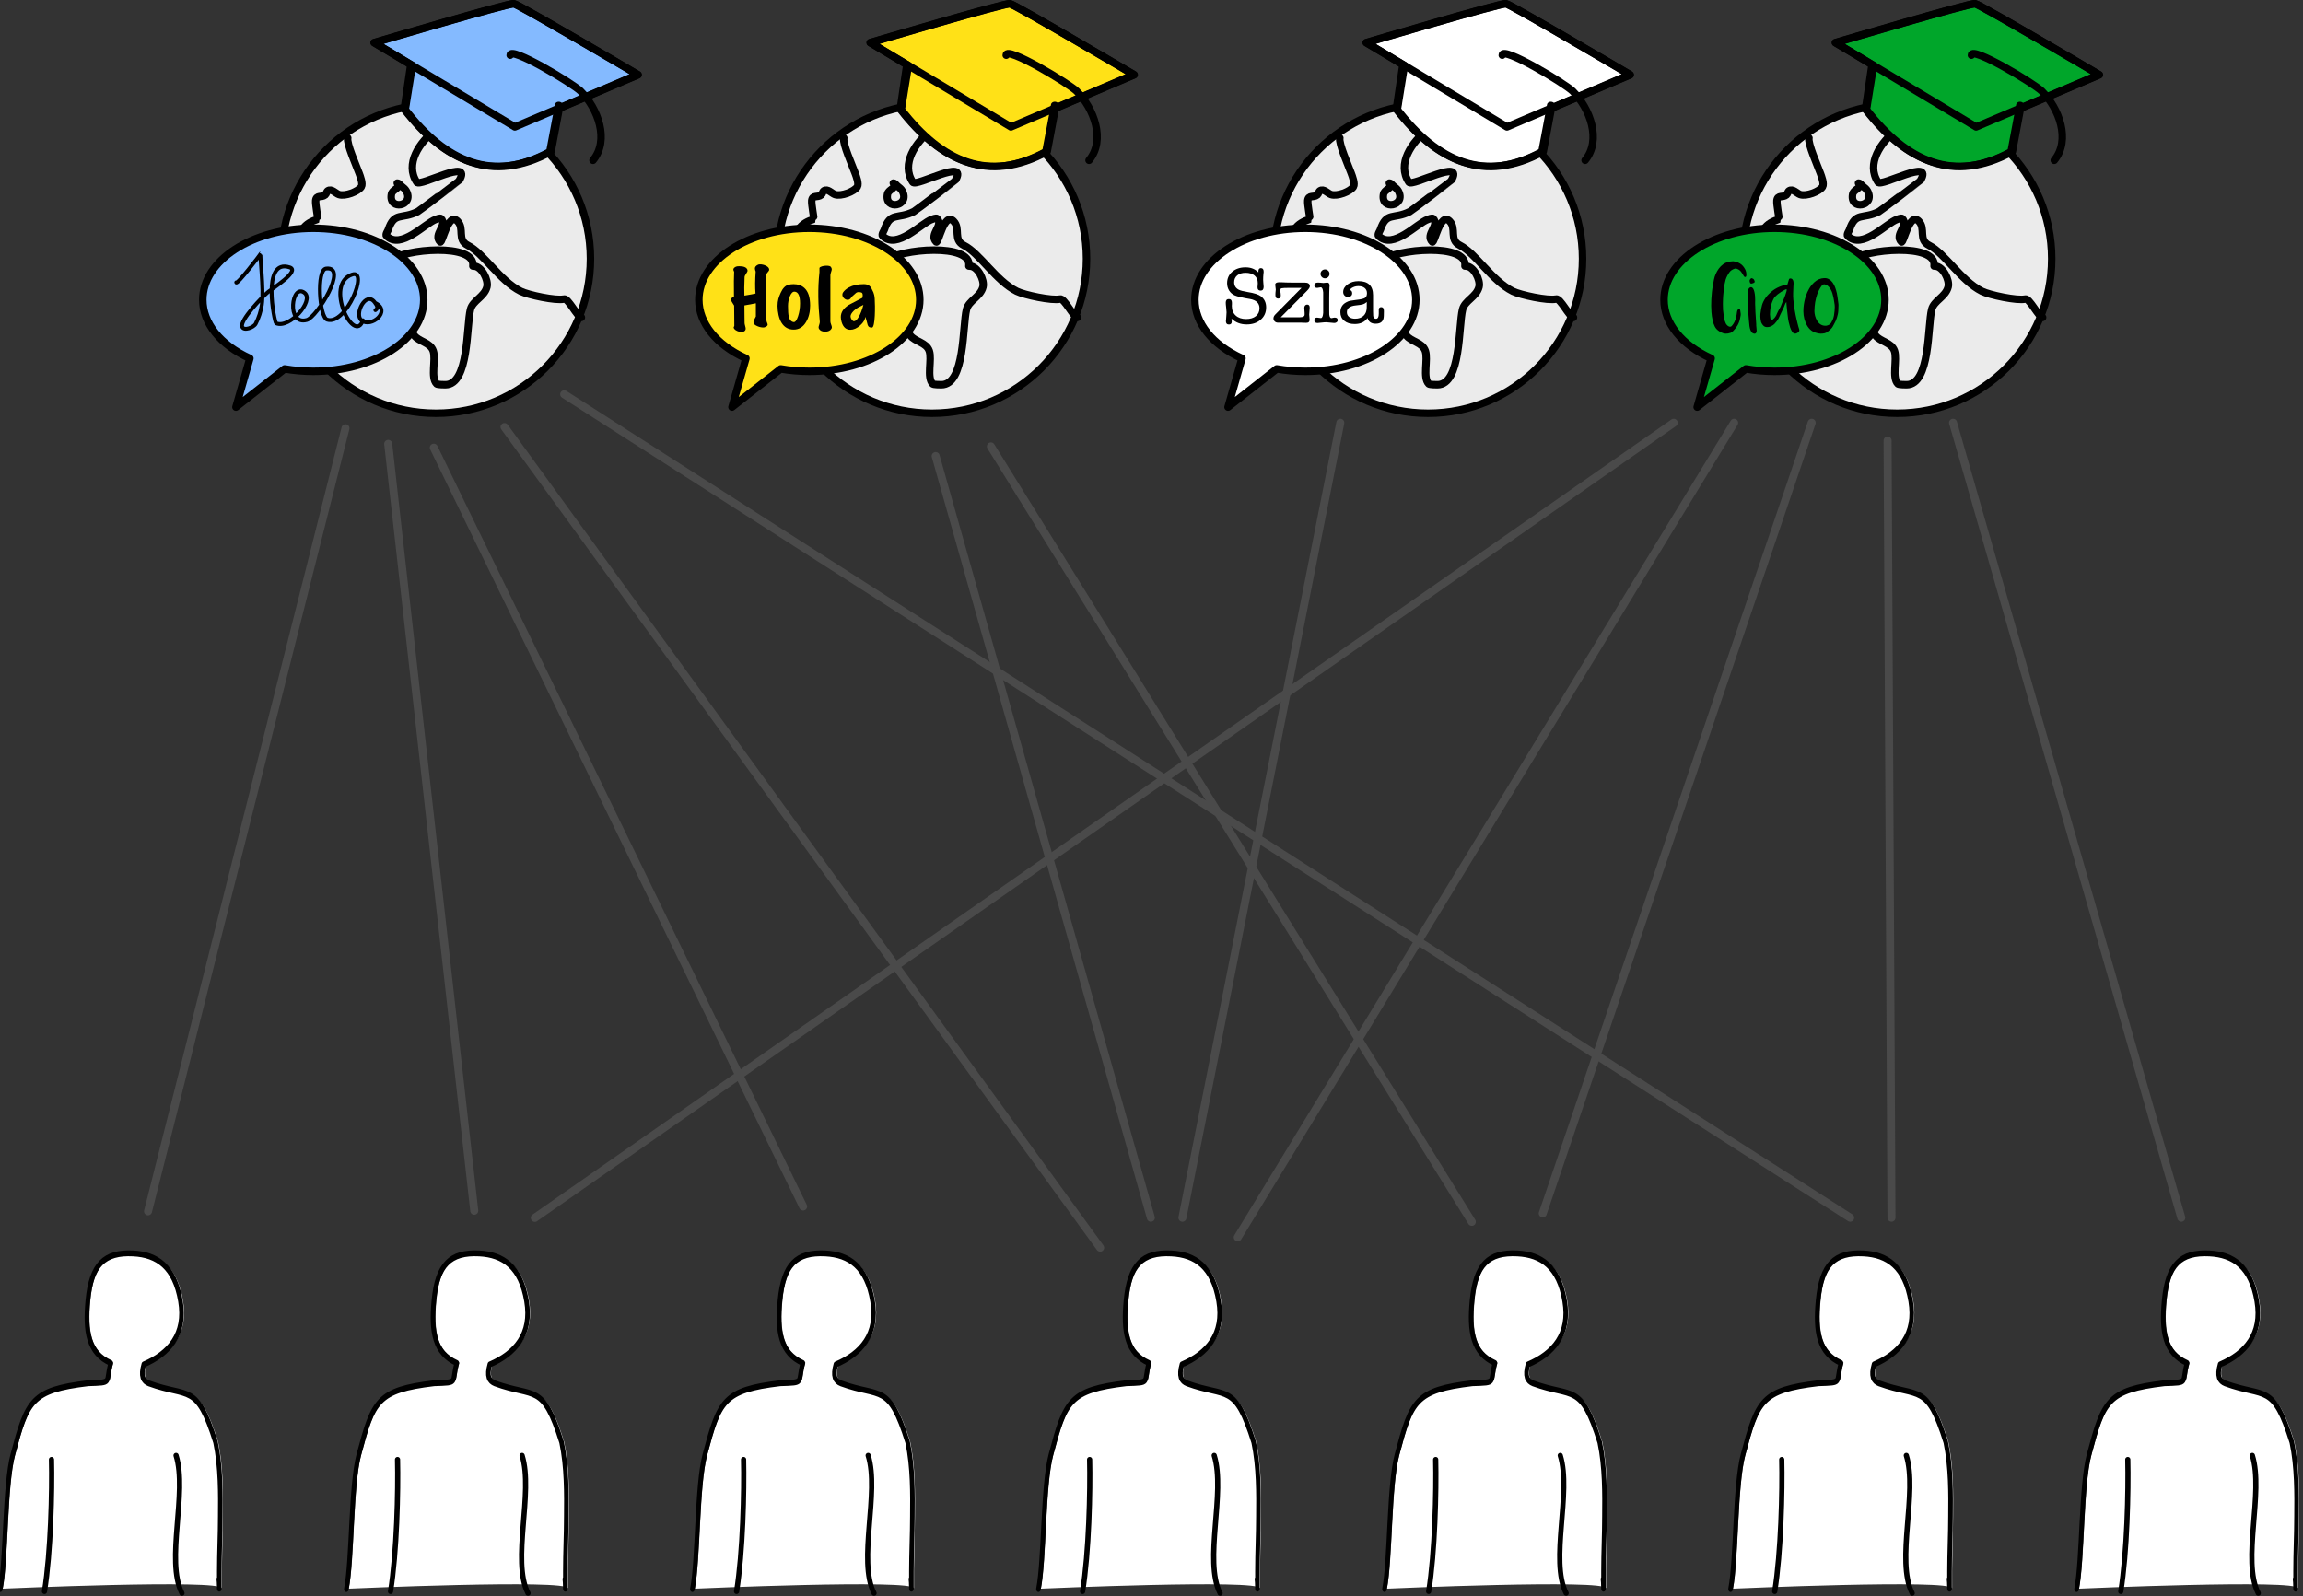 <?xml version="1.0" encoding="UTF-8" standalone="no"?>
<svg
   width="100%"
   height="100%"
   viewBox="0 0 1689 1171"
   version="1.1"
   xml:space="preserve"
   style="fill-rule:evenodd;clip-rule:evenodd;stroke-linecap:round;stroke-linejoin:round;stroke-miterlimit:1.5;"
   id="svg323"
   sodipodi:docname="2023-IR-02-taskbody.svg"
   inkscape:version="1.1.1 (3bf5ae0d25, 2021-09-20)"
   xmlns:inkscape="http://www.inkscape.org/namespaces/inkscape"
   xmlns:sodipodi="http://sodipodi.sourceforge.net/DTD/sodipodi-0.dtd"
   xmlns="http://www.w3.org/2000/svg"
   xmlns:svg="http://www.w3.org/2000/svg"
   xmlns:serif="http://www.serif.com/"><rect x="0" y="0" width="1689" height="1171" fill="#333333" stroke="none"/><defs
   id="defs327" /><sodipodi:namedview
   id="namedview325"
   pagecolor="#ffffff"
   bordercolor="#666666"
   borderopacity="1.0"
   inkscape:pageshadow="2"
   inkscape:pageopacity="0.0"
   inkscape:pagecheckerboard="0"
   showgrid="false"
   inkscape:zoom="0.43416717"
   inkscape:cx="917.84922"
   inkscape:cy="758.92426"
   inkscape:window-width="1680"
   inkscape:window-height="1027"
   inkscape:window-x="2040"
   inkscape:window-y="22"
   inkscape:window-maximized="1"
   inkscape:current-layer="g319" />
    <g
   transform="translate(-179.964,-95.908)"
   id="g321">
        <g
   id="g319">
            <g
   transform="translate(0,-253.009)"
   id="g54">
                <g
   transform="matrix(0.678,0,0,0.678,87.798,220.761)"
   id="g4">
                    <circle
   cx="607.478"
   cy="469.012"
   r="167.16"
   style="fill:#ebebeb;stroke:#000000;stroke-width:8.1px"
   id="circle2" />
                </g>
                <g
   transform="matrix(0.678,0,0,0.678,86.002,220.31)"
   id="g8">
                    <path
   d="m 650.067,477.539 c 3.365,-25.089 -74.411,-19.002 -90.613,-5.5 -2.982,2.485 -5.243,8.258 -4.683,12.176 0.381,2.669 29.032,64.622 31.844,68.37 5.23,6.974 17.471,7.46 20.605,16.859 3.151,9.453 -3.137,28.707 3.746,35.59 0.909,0.909 8.161,0.937 9.366,0.937 25.742,0 22.657,-63.47 27.161,-81.483 2.427,-9.709 15.091,-13.535 17.795,-24.351 1.852,-7.409 -5.674,-22.478 -14.049,-22.478"
   style="fill:none;stroke:#000000;stroke-width:8.1px"
   id="path6" />
                </g>
                <g
   transform="matrix(0.678,0,0,0.678,86.002,220.31)"
   id="g12">
                    <path
   d="m 617.925,326.555 c -1.249,-1.93 -7.588,2.884 -7.896,3.123 -17.88,13.907 -33.725,37.452 -20.605,57.132 3.623,5.434 61.022,-27.088 45.893,-1.873 -0.009,0.015 -43,32.738 -44.956,33.717 -17.52,8.76 -25.201,-0.261 -31.844,19.668 -0.356,1.067 -3.211,5.218 -1.873,6.556 15.659,15.659 41.903,-13.968 53.385,-17.795 0.753,-0.251 4.609,-1.948 5.62,-0.937 7.433,7.433 -8.984,17.241 -0.937,25.288 2.394,2.394 8.519,-32.691 18.732,-22.478 8.043,8.043 -0.943,20.134 11.239,26.224 17.256,8.628 34.488,38.317 57.132,49.64 8.107,4.053 38.442,10.526 46.829,8.429 4.634,-1.159 14.099,19.107 18.822,19.895"
   style="fill:none;stroke:#000000;stroke-width:8.1px"
   id="path10" />
                </g>
                <g
   transform="matrix(0.678,0,0,0.678,86.002,220.31)"
   id="g16">
                    <path
   d="m 568.308,387.784 c 1.929,0.004 2.723,1.931 4.847,3.582 1.725,1.342 3.685,2.813 4.774,4.775 9.292,16.725 -19.557,21.793 -15.915,3.581 0.957,-4.784 7.958,-5.748 7.958,-10.345"
   style="fill:none;stroke:#000000;stroke-width:8.1px"
   id="path14" />
                </g>
                <g
   transform="matrix(0.678,0,0,0.678,86.002,220.31)"
   id="g20">
                    <path
   d="m 514.721,339.006 c -1.398,6.021 9.358,30.002 12.28,38.036 1.198,3.295 4.435,11.445 2.387,14.722 -3.263,5.221 -17.501,10.645 -24.271,8.355 -3.415,-1.154 -7.844,-6.706 -11.936,-3.978 -1.415,0.943 -1.509,3.313 -2.785,4.376 -4.128,3.44 -9.664,-0.448 -10.345,6.366 -0.373,3.727 2.622,19.816 2.387,19.894 -6.609,2.204 -12.619,5.002 -16.711,11.141 -1.926,2.889 0.299,8.256 -3.183,10.345 -4.698,2.819 -14.31,-0.822 -17.109,4.775"
   style="fill:none;stroke:#000000;stroke-width:8.1px"
   id="path18" />
                </g>
                <g
   transform="matrix(0.678,0,0,0.678,86.002,220.31)"
   id="g24">
                    <path
   d="m 445.159,476.27 c 3.534,3.424 -4.089,-0.94 -3.703,-0.553 4.785,4.785 13.522,-1.47 19.894,9.151 1.423,2.371 -0.236,6.218 0.398,8.753 2.195,8.778 3.711,19.383 2.387,28.648 -0.73,5.116 -2.876,13.268 0,18.302 2.514,4.399 5.232,11.948 8.356,15.518 6.644,7.593 19.894,17.633 19.894,27.851"
   style="fill:none;stroke:#000000;stroke-width:8.1px"
   id="path22" />
                </g>
                <g
   transform="matrix(0.678,0,0,0.678,86.002,220.31)"
   id="g28">
                    <path
   d="M 584.586,260.541 543.49,235.928 c 0,0 145.611,-43.065 151.159,-42.113 5.548,0.952 134.242,76.826 134.242,76.826 l -85.37,36.275 -8.799,46.778 C 671.468,388.121 620.617,364.765 576.88,308.267 Z"
   style="fill:#84baff;stroke:#000000;stroke-width:8.1px"
   id="path26" />
                </g>
                <g
   transform="matrix(0.669,0.108,-0.108,0.669,101.471,177.454)"
   id="g32">
                    <path
   d="m 704.208,146.673 c -5.629,-0.055 -142.514,65.669 -142.514,65.669 l 164.95,65.796 122.335,-77.018 c 0,0 -139.143,-54.391 -144.771,-54.447 z"
   style="fill:none;stroke:#000000;stroke-width:8.1px"
   id="path30" />
                </g>
                <g
   transform="matrix(0.669,0.108,-0.108,0.669,101.471,177.454)"
   id="g36">
                    <path
   d="m 709.268,202.327 c -1.954,-10.213 72.228,19.7 81.353,26.218 21.527,15.377 39.681,47.392 25.286,71.813"
   style="fill:none;stroke:#000000;stroke-width:8.1px"
   id="path34" />
                </g>
                <g
   transform="matrix(0.576,0.093,-0.079,0.487,166.308,229.353)"
   id="g40">
                    <path
   d="m 770.57,256.738 -1.529,70.06 c -66.107,60.569 -128.692,40.02 -189.258,-27.057 l -0.792,-66.368"
   style="fill:none;stroke:#000000;stroke-width:10.15px"
   id="path38" />
                </g>
                <g
   transform="matrix(0.678,0,0,0.678,-98.646,189.498)"
   id="g44">
                    <path
   d="m 869.295,559.508 c 0,-42.715 -53.547,-77.393 -119.503,-77.393 -65.955,0 -119.502,34.678 -119.502,77.393 0,25.242 19.008,48.898 50.929,63.383 l -15.079,52.706 52.689,-41.34 c 10.098,1.755 20.508,2.643 30.963,2.643 65.956,0 119.503,-34.678 119.503,-77.392 z"
   style="fill:#84baff;stroke:#000000;stroke-width:8.1px"
   id="path42" />
                </g>
                <g
   transform="matrix(0.349,0,0,0.349,256.461,498.109)"
   id="g48">
                    <path
   d="m 277.246,166.044 c 0.412,7.021 52.325,-60.243 51.291,-60.243 -2.626,0 7.316,74.982 2.499,107.464 -2.004,13.517 -6.379,27.288 -12.899,39.781 -4.053,7.766 -25.218,15.957 -28.494,6.13 -4.58,-13.739 42.057,-62.698 55.139,-73.402 7.654,-6.262 67.378,-43.768 44.985,-51.233 -60.323,-20.107 -31.993,116.066 -28.741,117.461 28.179,12.091 80.364,-47.254 59.981,-63.728 -27.323,-22.084 -39.064,69.312 4.649,56.823 21.557,-6.159 88.006,-114.015 40.336,-108.056 -20.419,2.552 -14.414,102.272 2.499,107.464 39.927,12.257 87.559,-106.661 52.482,-94.969 -60.242,20.081 4.719,149.539 22.493,96.218"
   style="fill:none;stroke:#000000;stroke-width:8.1px"
   id="path46" />
                </g>
                <g
   transform="matrix(0.349,0,0,0.349,256.461,498.109)"
   id="g52">
                    <path
   d="m 569.653,224.452 c 7.177,-4.604 3.03,-10.269 -1.195,-16.185 -18.226,-25.515 -44.045,24.338 -28.057,37.662 19.867,16.555 63.746,-19.193 29.306,-36.412"
   style="fill:none;stroke:#000000;stroke-width:8.1px"
   id="path50" />
                </g>
            </g>
            <g
   transform="translate(0,-247.756)"
   id="g110">
                <g
   transform="matrix(0.678,0,0,0.678,451.596,215.508)"
   id="g58">
                    <circle
   cx="607.478"
   cy="469.012"
   r="167.16"
   style="fill:#ebebeb;stroke:#000000;stroke-width:8.1px"
   id="circle56" />
                </g>
                <g
   transform="matrix(0.678,0,0,0.678,449.8,215.057)"
   id="g62">
                    <path
   d="m 650.067,477.539 c 3.365,-25.089 -74.411,-19.002 -90.613,-5.5 -2.982,2.485 -5.243,8.258 -4.683,12.176 0.381,2.669 29.032,64.622 31.844,68.37 5.23,6.974 17.471,7.46 20.605,16.859 3.151,9.453 -3.137,28.707 3.746,35.59 0.909,0.909 8.161,0.937 9.366,0.937 25.742,0 22.657,-63.47 27.161,-81.483 2.427,-9.709 15.091,-13.535 17.795,-24.351 1.852,-7.409 -5.674,-22.478 -14.049,-22.478"
   style="fill:none;stroke:#000000;stroke-width:8.1px"
   id="path60" />
                </g>
                <g
   transform="matrix(0.678,0,0,0.678,449.8,215.057)"
   id="g66">
                    <path
   d="m 617.925,326.555 c -1.249,-1.93 -7.588,2.884 -7.896,3.123 -17.88,13.907 -33.725,37.452 -20.605,57.132 3.623,5.434 61.022,-27.088 45.893,-1.873 -0.009,0.015 -43,32.738 -44.956,33.717 -17.52,8.76 -25.201,-0.261 -31.844,19.668 -0.356,1.067 -3.211,5.218 -1.873,6.556 15.659,15.659 41.903,-13.968 53.385,-17.795 0.753,-0.251 4.609,-1.948 5.62,-0.937 7.433,7.433 -8.984,17.241 -0.937,25.288 2.394,2.394 8.519,-32.691 18.732,-22.478 8.043,8.043 -0.943,20.134 11.239,26.224 17.256,8.628 34.488,38.317 57.132,49.64 8.107,4.053 38.442,10.526 46.829,8.429 4.634,-1.159 14.099,19.107 18.822,19.895"
   style="fill:none;stroke:#000000;stroke-width:8.1px"
   id="path64" />
                </g>
                <g
   transform="matrix(0.678,0,0,0.678,449.8,215.057)"
   id="g70">
                    <path
   d="m 568.308,387.784 c 1.929,0.004 2.723,1.931 4.847,3.582 1.725,1.342 3.685,2.813 4.774,4.775 9.292,16.725 -19.557,21.793 -15.915,3.581 0.957,-4.784 7.958,-5.748 7.958,-10.345"
   style="fill:none;stroke:#000000;stroke-width:8.1px"
   id="path68" />
                </g>
                <g
   transform="matrix(0.678,0,0,0.678,449.8,215.057)"
   id="g74">
                    <path
   d="m 514.721,339.006 c -1.398,6.021 9.358,30.002 12.28,38.036 1.198,3.295 4.435,11.445 2.387,14.722 -3.263,5.221 -17.501,10.645 -24.271,8.355 -3.415,-1.154 -7.844,-6.706 -11.936,-3.978 -1.415,0.943 -1.509,3.313 -2.785,4.376 -4.128,3.44 -9.664,-0.448 -10.345,6.366 -0.373,3.727 2.622,19.816 2.387,19.894 -6.609,2.204 -12.619,5.002 -16.711,11.141 -1.926,2.889 0.299,8.256 -3.183,10.345 -4.698,2.819 -14.31,-0.822 -17.109,4.775"
   style="fill:none;stroke:#000000;stroke-width:8.1px"
   id="path72" />
                </g>
                <g
   transform="matrix(0.678,0,0,0.678,449.8,215.057)"
   id="g78">
                    <path
   d="m 445.159,476.27 c 3.534,3.424 -4.089,-0.94 -3.703,-0.553 4.785,4.785 13.522,-1.47 19.894,9.151 1.423,2.371 -0.236,6.218 0.398,8.753 2.195,8.778 3.711,19.383 2.387,28.648 -0.73,5.116 -2.876,13.268 0,18.302 2.514,4.399 5.232,11.948 8.356,15.518 6.644,7.593 19.894,17.633 19.894,27.851"
   style="fill:none;stroke:#000000;stroke-width:8.1px"
   id="path76" />
                </g>
                <g
   transform="matrix(0.678,0,0,0.678,449.8,215.057)"
   id="g82">
                    <path
   d="M 584.586,260.541 543.49,235.928 c 0,0 145.611,-43.065 151.159,-42.113 5.548,0.952 134.242,76.826 134.242,76.826 l -85.37,36.275 -8.799,46.778 C 671.468,388.121 620.617,364.765 576.88,308.267 Z"
   style="fill:#ffe117;stroke:#000000;stroke-width:8.1px"
   id="path80" />
                </g>
                <g
   transform="matrix(0.669,0.108,-0.108,0.669,465.269,172.201)"
   id="g86">
                    <path
   d="m 704.208,146.673 c -5.629,-0.055 -142.514,65.669 -142.514,65.669 l 164.95,65.796 122.335,-77.018 c 0,0 -139.143,-54.391 -144.771,-54.447 z"
   style="fill:none;stroke:#000000;stroke-width:8.1px"
   id="path84" />
                </g>
                <g
   transform="matrix(0.669,0.108,-0.108,0.669,465.269,172.201)"
   id="g90">
                    <path
   d="m 709.268,202.327 c -1.954,-10.213 72.228,19.7 81.353,26.218 21.527,15.377 39.681,47.392 25.286,71.813"
   style="fill:none;stroke:#000000;stroke-width:8.1px"
   id="path88" />
                </g>
                <g
   transform="matrix(0.576,0.093,-0.079,0.487,530.106,224.1)"
   id="g94">
                    <path
   d="m 770.57,256.738 -1.529,70.06 c -66.107,60.569 -128.692,40.02 -189.258,-27.057 l -0.792,-66.368"
   style="fill:none;stroke:#000000;stroke-width:10.15px"
   id="path92" />
                </g>
                <g
   transform="matrix(0.678,0,0,0.678,265.152,184.245)"
   id="g98">
                    <path
   d="m 869.295,559.508 c 0,-42.715 -53.547,-77.393 -119.503,-77.393 -65.955,0 -119.502,34.678 -119.502,77.393 0,25.242 19.008,48.898 50.929,63.383 l -15.079,52.706 52.689,-41.34 c 10.098,1.755 20.508,2.643 30.963,2.643 65.956,0 119.503,-34.678 119.503,-77.392 z"
   style="fill:#ffe117;stroke:#000000;stroke-width:8.1px"
   id="path96" />
                </g>
                <g
   transform="matrix(2.411,0,0,2.411,-1087.9,-744.797)"
   id="g108">
                    <path
   d="m 758.908,535.157 c -0.035,2.253 0,11.466 0.104,13.806 0,0.156 0.06,0.377 0.182,0.663 0.121,0.286 0.182,0.489 0.182,0.611 0,0.312 -0.295,0.572 -0.884,0.78 -0.122,0.052 -0.278,0.078 -0.468,0.078 -0.572,0 -1.179,-0.139 -1.82,-0.416 -0.763,-0.33 -1.144,-0.72 -1.144,-1.17 0,-0.208 0.082,-0.477 0.247,-0.806 0.164,-0.33 0.325,-0.65 0.481,-0.962 v -4.004 l -3.484,0.65 c 0,0.762 0.008,1.837 0.026,3.224 0.017,1.386 0.026,2.088 0.026,2.106 0,0.19 0.056,0.481 0.169,0.871 0.112,0.39 0.169,0.671 0.169,0.845 0,0.312 -0.117,0.563 -0.351,0.754 -0.234,0.19 -0.551,0.286 -0.949,0.286 -0.416,0 -0.841,-0.1 -1.274,-0.299 -0.434,-0.2 -0.724,-0.403 -0.871,-0.611 -0.148,-0.208 -0.221,-0.364 -0.221,-0.468 0,-0.035 0.069,-0.2 0.208,-0.494 0,-0.659 -0.009,-1.747 -0.026,-3.263 -0.018,-1.517 -0.026,-2.483 -0.026,-2.899 -0.018,-0.052 -0.226,-0.39 -0.624,-1.014 -0.243,-0.364 -0.33,-0.702 -0.26,-1.014 0.034,-0.174 0.138,-0.312 0.312,-0.416 0.173,-0.104 0.346,-0.217 0.52,-0.338 -0.052,-3.71 -0.035,-6.214 0.052,-7.514 -0.156,-0.295 -0.234,-0.52 -0.234,-0.676 0,-0.347 0.268,-0.642 0.806,-0.884 0.225,-0.087 0.546,-0.13 0.962,-0.13 1.352,0 2.175,0.329 2.47,0.988 0.052,0.121 0.078,0.234 0.078,0.338 0,0.225 -0.152,0.55 -0.455,0.975 -0.304,0.424 -0.455,0.775 -0.455,1.053 -0.104,2.496 -0.122,4.359 -0.052,5.59 1.698,-0.278 2.825,-0.486 3.38,-0.624 -0.156,-1.907 -0.139,-4.134 0.052,-6.682 -0.156,-0.399 -0.234,-0.72 -0.234,-0.962 0,-0.468 0.32,-0.85 0.962,-1.144 0.138,-0.07 0.338,-0.104 0.598,-0.104 0.606,0 1.196,0.138 1.768,0.416 0.658,0.312 0.996,0.702 1.014,1.17 0.017,0.225 -0.135,0.502 -0.455,0.832 -0.321,0.329 -0.481,0.615 -0.481,0.858 z"
   style="fill-rule:nonzero"
   id="path100" />
                    <path
   d="m 770.556,539.083 c 1.161,1.057 1.742,2.842 1.742,5.356 0,1.941 -0.408,3.596 -1.222,4.966 -0.919,1.56 -2.184,2.34 -3.796,2.34 -1.595,0 -2.826,-0.702 -3.692,-2.106 -0.763,-1.214 -1.211,-3.22 -1.211,-5.092 0,-1.646 0.361,-2.665 0.951,-3.982 0.624,-1.404 1.421,-2.228 2.392,-2.47 0.502,-0.122 1.022,-0.182 1.56,-0.182 1.334,0 2.426,0.39 3.276,1.17 z m -2.964,1.118 c -0.572,-0.052 -1.066,0.433 -1.482,1.456 -0.364,0.918 -0.546,1.88 -0.546,2.886 0,1.473 0.069,2.513 0.208,3.12 0.242,1.092 0.745,1.69 1.508,1.794 0.485,0.069 0.936,-0.529 1.352,-1.794 0.398,-1.214 0.598,-2.514 0.598,-3.9 0,-2.288 -0.546,-3.476 -1.638,-3.562 z"
   style="fill-rule:nonzero"
   id="path102" />
                    <path
   d="m 778.772,551.485 c -0.347,0.589 -0.988,0.884 -1.924,0.884 -0.867,0 -1.474,-0.269 -1.82,-0.806 -0.104,-0.156 -0.156,-0.33 -0.156,-0.52 0,-0.156 0.06,-0.412 0.182,-0.767 0.121,-0.356 0.182,-0.655 0.182,-0.897 -0.503,-5.05 -0.657,-10.089 -0.104,-15.106 v -1.274 c 0.052,-0.191 0.294,-0.356 0.728,-0.494 0.433,-0.139 0.892,-0.208 1.378,-0.208 0.71,0 1.161,0.117 1.352,0.351 0.19,0.234 0.286,0.481 0.286,0.741 0,0.173 -0.07,0.459 -0.208,0.858 -0.139,0.398 -0.208,0.719 -0.208,0.962 v 14.04 c 0,0.242 0.073,0.554 0.221,0.936 0.147,0.381 0.221,0.658 0.221,0.832 0,0.156 -0.044,0.312 -0.13,0.468 z"
   style="fill-rule:nonzero"
   id="path104" />
                    <path
   d="m 791.935,542.333 c 0.156,2.236 0.183,8.788 -0.839,8.788 -0.347,0 -0.624,-0.052 -0.832,-0.156 -0.278,-0.174 -0.468,-0.52 -0.572,-1.04 -0.208,-0.884 -0.416,-1.578 -0.624,-2.08 -0.052,0.866 -0.572,1.742 -1.56,2.626 -0.988,0.884 -1.985,1.326 -2.99,1.326 -1.266,0 -2.141,-0.763 -2.626,-2.288 -0.174,-0.555 -0.26,-1.084 -0.26,-1.586 0,-1.456 0.823,-2.696 2.47,-3.718 1.352,-0.711 2.712,-1.422 4.082,-2.132 0.069,-0.26 0.104,-0.52 0.104,-0.78 0,-0.486 -0.148,-0.767 -0.442,-0.845 -0.295,-0.078 -0.546,-0.117 -0.754,-0.117 -0.364,0 -0.663,0.104 -0.897,0.312 -0.234,0.208 -0.455,0.407 -0.663,0.598 -0.208,0.121 -0.477,0.407 -0.806,0.858 -0.26,0.364 -0.546,0.554 -0.858,0.572 -0.451,0.052 -0.858,-0.087 -1.222,-0.416 -0.364,-0.33 -0.546,-0.711 -0.546,-1.144 0,-0.243 0.069,-0.468 0.208,-0.676 0.398,-0.59 0.996,-1.101 1.794,-1.534 1.213,-0.659 2.73,-0.988 4.55,-0.988 1.161,0 1.958,0.494 2.392,1.482 0.277,0.676 0.752,1.1 0.891,2.938 z m -3.439,1.898 c -0.52,0.242 -1.036,0.498 -1.547,0.767 -0.512,0.268 -0.984,0.619 -1.417,1.053 -0.624,0.641 -0.936,1.187 -0.936,1.638 0,0.381 0.156,0.771 0.468,1.17 0.173,0.225 0.364,0.338 0.572,0.338 0.45,0 0.94,-0.455 1.469,-1.365 0.528,-0.91 0.992,-2.111 1.391,-3.601 z"
   style="fill-rule:nonzero"
   id="path106" />
                </g>
            </g>
            <g
   transform="translate(0,-242.503)"
   id="g166">
                <g
   transform="matrix(0.678,0,0,0.678,815.394,210.255)"
   id="g114">
                    <circle
   cx="607.478"
   cy="469.012"
   r="167.16"
   style="fill:#ebebeb;stroke:#000000;stroke-width:8.1px"
   id="circle112" />
                </g>
                <g
   transform="matrix(0.678,0,0,0.678,813.598,209.804)"
   id="g118">
                    <path
   d="m 650.067,477.539 c 3.365,-25.089 -74.411,-19.002 -90.613,-5.5 -2.982,2.485 -5.243,8.258 -4.683,12.176 0.381,2.669 29.032,64.622 31.844,68.37 5.23,6.974 17.471,7.46 20.605,16.859 3.151,9.453 -3.137,28.707 3.746,35.59 0.909,0.909 8.161,0.937 9.366,0.937 25.742,0 22.657,-63.47 27.161,-81.483 2.427,-9.709 15.091,-13.535 17.795,-24.351 1.852,-7.409 -5.674,-22.478 -14.049,-22.478"
   style="fill:none;stroke:#000000;stroke-width:8.1px"
   id="path116" />
                </g>
                <g
   transform="matrix(0.678,0,0,0.678,813.598,209.804)"
   id="g122">
                    <path
   d="m 617.925,326.555 c -1.249,-1.93 -7.588,2.884 -7.896,3.123 -17.88,13.907 -33.725,37.452 -20.605,57.132 3.623,5.434 61.022,-27.088 45.893,-1.873 -0.009,0.015 -43,32.738 -44.956,33.717 -17.52,8.76 -25.201,-0.261 -31.844,19.668 -0.356,1.067 -3.211,5.218 -1.873,6.556 15.659,15.659 41.903,-13.968 53.385,-17.795 0.753,-0.251 4.609,-1.948 5.62,-0.937 7.433,7.433 -8.984,17.241 -0.937,25.288 2.394,2.394 8.519,-32.691 18.732,-22.478 8.043,8.043 -0.943,20.134 11.239,26.224 17.256,8.628 34.488,38.317 57.132,49.64 8.107,4.053 38.442,10.526 46.829,8.429 4.634,-1.159 14.099,19.107 18.822,19.895"
   style="fill:none;stroke:#000000;stroke-width:8.1px"
   id="path120" />
                </g>
                <g
   transform="matrix(0.678,0,0,0.678,813.598,209.804)"
   id="g126">
                    <path
   d="m 568.308,387.784 c 1.929,0.004 2.723,1.931 4.847,3.582 1.725,1.342 3.685,2.813 4.774,4.775 9.292,16.725 -19.557,21.793 -15.915,3.581 0.957,-4.784 7.958,-5.748 7.958,-10.345"
   style="fill:none;stroke:#000000;stroke-width:8.1px"
   id="path124" />
                </g>
                <g
   transform="matrix(0.678,0,0,0.678,813.598,209.804)"
   id="g130">
                    <path
   d="m 514.721,339.006 c -1.398,6.021 9.358,30.002 12.28,38.036 1.198,3.295 4.435,11.445 2.387,14.722 -3.263,5.221 -17.501,10.645 -24.271,8.355 -3.415,-1.154 -7.844,-6.706 -11.936,-3.978 -1.415,0.943 -1.509,3.313 -2.785,4.376 -4.128,3.44 -9.664,-0.448 -10.345,6.366 -0.373,3.727 2.622,19.816 2.387,19.894 -6.609,2.204 -12.619,5.002 -16.711,11.141 -1.926,2.889 0.299,8.256 -3.183,10.345 -4.698,2.819 -14.31,-0.822 -17.109,4.775"
   style="fill:none;stroke:#000000;stroke-width:8.1px"
   id="path128" />
                </g>
                <g
   transform="matrix(0.678,0,0,0.678,813.598,209.804)"
   id="g134">
                    <path
   d="m 445.159,476.27 c 3.534,3.424 -4.089,-0.94 -3.703,-0.553 4.785,4.785 13.522,-1.47 19.894,9.151 1.423,2.371 -0.236,6.218 0.398,8.753 2.195,8.778 3.711,19.383 2.387,28.648 -0.73,5.116 -2.876,13.268 0,18.302 2.514,4.399 5.232,11.948 8.356,15.518 6.644,7.593 19.894,17.633 19.894,27.851"
   style="fill:none;stroke:#000000;stroke-width:8.1px"
   id="path132" />
                </g>
                <g
   transform="matrix(0.678,0,0,0.678,813.598,209.804)"
   id="g138">
                    <path
   d="M 584.586,260.541 543.49,235.928 c 0,0 145.611,-43.065 151.159,-42.113 5.548,0.952 134.242,76.826 134.242,76.826 l -85.37,36.275 -8.799,46.778 C 671.468,388.121 620.617,364.765 576.88,308.267 Z"
   style="fill:#ffffff;stroke:#000000;stroke-width:8.1px"
   id="path136" />
                </g>
                <g
   transform="matrix(0.669,0.108,-0.108,0.669,829.067,166.949)"
   id="g142">
                    <path
   d="m 704.208,146.673 c -5.629,-0.055 -142.514,65.669 -142.514,65.669 l 164.95,65.796 122.335,-77.018 c 0,0 -139.143,-54.391 -144.771,-54.447 z"
   style="fill:none;stroke:#000000;stroke-width:8.1px"
   id="path140" />
                </g>
                <g
   transform="matrix(0.669,0.108,-0.108,0.669,829.067,166.949)"
   id="g146">
                    <path
   d="m 709.268,202.327 c -1.954,-10.213 72.228,19.7 81.353,26.218 21.527,15.377 39.681,47.392 25.286,71.813"
   style="fill:none;stroke:#000000;stroke-width:8.1px"
   id="path144" />
                </g>
                <g
   transform="matrix(0.576,0.093,-0.079,0.487,893.904,218.847)"
   id="g150">
                    <path
   d="m 770.57,256.738 -1.529,70.06 c -66.107,60.569 -128.692,40.02 -189.258,-27.057 l -0.792,-66.368"
   style="fill:none;stroke:#000000;stroke-width:10.15px"
   id="path148" />
                </g>
                <g
   transform="matrix(0.678,0,0,0.678,628.95,178.992)"
   id="g154">
                    <path
   d="m 869.295,559.508 c 0,-42.715 -53.547,-77.393 -119.503,-77.393 -65.955,0 -119.502,34.678 -119.502,77.393 0,25.242 19.008,48.898 50.929,63.383 l -15.079,52.706 52.689,-41.34 c 10.098,1.755 20.508,2.643 30.963,2.643 65.956,0 119.503,-34.678 119.503,-77.392 z"
   style="fill:#ffffff;stroke:#000000;stroke-width:8.1px"
   id="path152" />
                </g>
                <g
   transform="matrix(2.266,0,0,2.266,-1428.46,-685.076)"
   id="g164">
                    <path
   d="m 1112.94,538.214 c 1.7,0 3.08,0.546 4.16,1.638 v -0.364 c 0,-0.676 0.27,-1.014 0.8,-1.014 0.59,0 0.89,0.373 0.89,1.118 v 0.156 c 0,0.035 -0.03,0.295 -0.08,0.78 -0.05,0.486 -0.08,1.066 -0.08,1.742 0,0.087 0.02,0.364 0.05,0.832 l 0.08,1.04 c 0.02,0.087 0.03,0.208 0.03,0.364 0,0.832 -0.32,1.248 -0.96,1.248 -0.68,0 -1.02,-0.346 -1.02,-1.04 v -0.13 l 0.06,-0.702 c 0.01,-0.242 0.02,-0.433 0.02,-0.572 0,-1.04 -0.35,-1.854 -1.05,-2.444 -0.7,-0.589 -1.67,-0.884 -2.9,-0.884 -1.13,0 -2.03,0.278 -2.69,0.832 -0.67,0.555 -1,1.3 -1,2.236 0,1.092 0.49,1.898 1.48,2.418 0.55,0.278 1.52,0.529 2.91,0.754 2.06,0.33 3.48,0.78 4.24,1.352 1.14,0.85 1.72,2.054 1.72,3.614 0,1.63 -0.59,2.956 -1.76,3.978 -1.17,1.023 -2.68,1.534 -4.54,1.534 -1.97,0 -3.61,-0.624 -4.91,-1.872 0,0.07 0.01,0.148 0.02,0.234 v 0.156 c 0.04,0.278 0.06,0.46 0.06,0.546 0,0.642 -0.31,0.962 -0.91,0.962 -0.66,0 -0.99,-0.364 -0.99,-1.092 0,-0.086 0.01,-0.156 0.03,-0.208 l 0.1,-1.352 c 0.05,-0.676 0.08,-1.109 0.08,-1.3 0,-0.346 -0.05,-0.866 -0.13,-1.56 -0.09,-0.693 -0.13,-1.213 -0.13,-1.56 0,-0.78 0.33,-1.17 0.99,-1.17 0.67,0 1.01,0.39 1.01,1.17 v 0.468 c -0.02,0.139 -0.03,0.338 -0.03,0.598 0,1.3 0.42,2.332 1.25,3.094 0.83,0.763 1.96,1.144 3.38,1.144 1.32,0 2.37,-0.312 3.15,-0.936 0.78,-0.624 1.17,-1.473 1.17,-2.548 0,-1.646 -1.04,-2.652 -3.12,-3.016 l -1.48,-0.26 c -1.48,-0.26 -2.62,-0.563 -3.44,-0.91 -0.74,-0.329 -1.34,-0.845 -1.78,-1.547 -0.44,-0.702 -0.66,-1.495 -0.66,-2.379 0,-1.525 0.55,-2.764 1.66,-3.718 1.11,-0.953 2.55,-1.43 4.32,-1.43 z"
   style="fill-rule:nonzero"
   id="path156" />
                    <path
   d="m 1122.59,553.45 8.47,-8.58 h -3.98 c -1.3,0 -2.11,0.039 -2.44,0.117 -0.33,0.078 -0.5,0.282 -0.5,0.611 0,0.139 0.02,0.295 0.06,0.468 0.08,0.451 0.13,0.876 0.13,1.274 0,0.659 -0.29,0.988 -0.86,0.988 -0.59,0 -0.88,-0.381 -0.88,-1.144 0,-0.329 0,-0.554 0.02,-0.676 0.07,-0.52 0.1,-0.892 0.1,-1.118 0,-0.173 -0.03,-0.429 -0.09,-0.767 -0.06,-0.338 -0.09,-0.593 -0.09,-0.767 0,-0.537 0.44,-0.806 1.3,-0.806 0.28,0 0.65,0.009 1.12,0.026 0.54,0.035 0.91,0.052 1.12,0.052 l 1.56,0.026 h 4.42 c 1.12,0 1.69,0.399 1.69,1.196 0,0.364 -0.33,0.876 -0.99,1.534 l -8.42,8.502 h 6.19 c 1.02,0 1.53,-0.294 1.53,-0.884 v -0.494 c 0,-0.294 -0.02,-0.546 -0.05,-0.754 -0.04,-0.658 -0.06,-0.97 -0.06,-0.936 0,-0.294 0.09,-0.541 0.26,-0.741 0.18,-0.199 0.4,-0.299 0.66,-0.299 0.55,0 0.83,0.33 0.83,0.988 0,0.295 -0.02,0.598 -0.06,0.91 -0.06,0.624 -0.1,1.075 -0.1,1.352 0,0.191 0.02,0.468 0.07,0.832 0.04,0.364 0.06,0.642 0.06,0.832 0,0.676 -0.38,1.006 -1.14,0.988 l -1.59,-0.052 h -7.49 c -0.43,0 -0.79,-0.13 -1.06,-0.39 -0.28,-0.26 -0.42,-0.589 -0.42,-0.988 0,-0.45 0.21,-0.884 0.63,-1.3 z"
   style="fill-rule:nonzero"
   id="path158" />
                    <path
   d="m 1140.01,548.588 v 3.38 c 0,0.867 0,1.378 0.02,1.534 0.09,0.78 0.32,1.17 0.7,1.17 0.09,0 0.31,-0.043 0.65,-0.13 0.09,-0.034 0.22,-0.052 0.39,-0.052 0.66,0 0.99,0.286 0.99,0.858 0,0.243 -0.11,0.451 -0.32,0.624 -0.22,0.174 -0.49,0.26 -0.82,0.26 -0.28,0 -0.7,-0.039 -1.26,-0.117 -0.57,-0.078 -0.99,-0.117 -1.26,-0.117 -0.46,0 -0.96,0.035 -1.51,0.104 -0.68,0.087 -1.13,0.13 -1.35,0.13 -0.7,0 -1.05,-0.294 -1.05,-0.884 0,-0.572 0.3,-0.858 0.89,-0.858 0.14,0 0.34,0.026 0.61,0.078 0.27,0.052 0.47,0.078 0.61,0.078 0.42,0 0.67,-0.554 0.76,-1.664 v -6.656 c -0.09,-1.092 -0.35,-1.638 -0.78,-1.638 -0.14,0 -0.34,0.031 -0.59,0.091 -0.25,0.061 -0.44,0.091 -0.56,0.091 -0.62,0 -0.94,-0.277 -0.94,-0.832 0,-0.589 0.39,-0.884 1.15,-0.884 0.33,0 0.56,0.009 0.7,0.026 0.56,0.07 0.91,0.104 1.07,0.104 0.14,0 0.35,-0.021 0.63,-0.065 0.29,-0.043 0.5,-0.065 0.64,-0.065 0.5,0 0.75,0.338 0.75,1.014 0,0.07 0,0.174 -0.02,0.312 -0.02,0.139 -0.03,0.243 -0.03,0.312 -0.01,0.139 -0.03,0.676 -0.05,1.612 -0.02,0.711 -0.02,1.439 -0.02,2.184 z m -1.36,-6.812 c -0.4,0 -0.74,-0.143 -1.02,-0.429 -0.29,-0.286 -0.43,-0.628 -0.43,-1.027 0,-0.398 0.14,-0.736 0.43,-1.014 0.28,-0.277 0.62,-0.416 1.02,-0.416 0.4,0 0.74,0.139 1.03,0.416 0.29,0.278 0.43,0.616 0.43,1.014 0,0.399 -0.14,0.741 -0.43,1.027 -0.29,0.286 -0.63,0.429 -1.03,0.429 z"
   style="fill-rule:nonzero"
   id="path160" />
                    <path
   d="m 1155.03,556.466 c -1.42,0 -2.29,-0.615 -2.62,-1.846 -0.89,1.3 -2.27,1.95 -4.16,1.95 -1.41,0 -2.53,-0.346 -3.37,-1.04 -0.84,-0.693 -1.26,-1.62 -1.26,-2.782 0,-1.438 0.61,-2.496 1.84,-3.172 0.47,-0.26 0.88,-0.429 1.21,-0.507 0.34,-0.078 1.02,-0.177 2.04,-0.299 1.46,-0.156 2.41,-0.372 2.85,-0.65 0.44,-0.277 0.67,-0.788 0.67,-1.534 0,-0.71 -0.25,-1.269 -0.75,-1.677 -0.49,-0.407 -1.18,-0.611 -2.06,-0.611 -0.78,0 -1.51,0.217 -2.19,0.65 -0.26,0.174 -0.39,0.356 -0.39,0.546 0,0.07 0.08,0.156 0.24,0.26 0.24,0.174 0.36,0.468 0.36,0.884 0,0.347 -0.12,0.633 -0.38,0.858 -0.25,0.226 -0.56,0.338 -0.94,0.338 -0.46,0 -0.83,-0.156 -1.14,-0.468 -0.3,-0.312 -0.45,-0.693 -0.45,-1.144 0,-0.97 0.48,-1.802 1.44,-2.496 0.96,-0.693 2.13,-1.04 3.5,-1.04 3.15,0 4.73,1.517 4.73,4.55 v 5.252 c 0,0.832 0.02,1.326 0.05,1.482 0.11,0.607 0.4,0.91 0.89,0.91 0.6,0 0.91,-0.554 0.91,-1.664 v -1.274 c 0,-0.554 0.27,-0.832 0.8,-0.832 0.57,0 0.86,0.416 0.86,1.248 v 0.13 l -0.03,1.482 c -0.03,1.664 -0.91,2.496 -2.65,2.496 z m -2.88,-5.174 0.02,-1.846 c -0.38,0.347 -0.78,0.59 -1.21,0.728 -0.42,0.139 -1.18,0.26 -2.27,0.364 -1.98,0.191 -2.96,0.919 -2.96,2.184 0,0.659 0.23,1.179 0.71,1.56 0.48,0.382 1.12,0.572 1.94,0.572 1.16,0 2.07,-0.316 2.74,-0.949 0.67,-0.632 1.01,-1.503 1.03,-2.613 z"
   style="fill-rule:nonzero"
   id="path162" />
                </g>
            </g>
            <g
   transform="translate(0,-228.964)"
   id="g216">
                <g
   transform="matrix(0.678,0,0,0.678,1159.46,196.716)"
   id="g170">
                    <circle
   cx="607.478"
   cy="469.012"
   r="167.16"
   style="fill:#ebebeb;stroke:#000000;stroke-width:8.1px"
   id="circle168" />
                </g>
                <g
   transform="matrix(0.678,0,0,0.678,1157.66,196.265)"
   id="g174">
                    <path
   d="m 650.067,477.539 c 3.365,-25.089 -74.411,-19.002 -90.613,-5.5 -2.982,2.485 -5.243,8.258 -4.683,12.176 0.381,2.669 29.032,64.622 31.844,68.37 5.23,6.974 17.471,7.46 20.605,16.859 3.151,9.453 -3.137,28.707 3.746,35.59 0.909,0.909 8.161,0.937 9.366,0.937 25.742,0 22.657,-63.47 27.161,-81.483 2.427,-9.709 15.091,-13.535 17.795,-24.351 1.852,-7.409 -5.674,-22.478 -14.049,-22.478"
   style="fill:none;stroke:#000000;stroke-width:8.1px"
   id="path172" />
                </g>
                <g
   transform="matrix(0.678,0,0,0.678,1157.66,196.265)"
   id="g178">
                    <path
   d="m 617.925,326.555 c -1.249,-1.93 -7.588,2.884 -7.896,3.123 -17.88,13.907 -33.725,37.452 -20.605,57.132 3.623,5.434 61.022,-27.088 45.893,-1.873 -0.009,0.015 -43,32.738 -44.956,33.717 -17.52,8.76 -25.201,-0.261 -31.844,19.668 -0.356,1.067 -3.211,5.218 -1.873,6.556 15.659,15.659 41.903,-13.968 53.385,-17.795 0.753,-0.251 4.609,-1.948 5.62,-0.937 7.433,7.433 -8.984,17.241 -0.937,25.288 2.394,2.394 8.519,-32.691 18.732,-22.478 8.043,8.043 -0.943,20.134 11.239,26.224 17.256,8.628 34.488,38.317 57.132,49.64 8.107,4.053 38.442,10.526 46.829,8.429 4.634,-1.159 14.099,19.107 18.822,19.895"
   style="fill:none;stroke:#000000;stroke-width:8.1px"
   id="path176" />
                </g>
                <g
   transform="matrix(0.678,0,0,0.678,1157.66,196.265)"
   id="g182">
                    <path
   d="m 568.308,387.784 c 1.929,0.004 2.723,1.931 4.847,3.582 1.725,1.342 3.685,2.813 4.774,4.775 9.292,16.725 -19.557,21.793 -15.915,3.581 0.957,-4.784 7.958,-5.748 7.958,-10.345"
   style="fill:none;stroke:#000000;stroke-width:8.1px"
   id="path180" />
                </g>
                <g
   transform="matrix(0.678,0,0,0.678,1157.66,196.265)"
   id="g186">
                    <path
   d="m 514.721,339.006 c -1.398,6.021 9.358,30.002 12.28,38.036 1.198,3.295 4.435,11.445 2.387,14.722 -3.263,5.221 -17.501,10.645 -24.271,8.355 -3.415,-1.154 -7.844,-6.706 -11.936,-3.978 -1.415,0.943 -1.509,3.313 -2.785,4.376 -4.128,3.44 -9.664,-0.448 -10.345,6.366 -0.373,3.727 2.622,19.816 2.387,19.894 -6.609,2.204 -12.619,5.002 -16.711,11.141 -1.926,2.889 0.299,8.256 -3.183,10.345 -4.698,2.819 -14.31,-0.822 -17.109,4.775"
   style="fill:none;stroke:#000000;stroke-width:8.1px"
   id="path184" />
                </g>
                <g
   transform="matrix(0.678,0,0,0.678,1157.66,196.265)"
   id="g190">
                    <path
   d="m 445.159,476.27 c 3.534,3.424 -4.089,-0.94 -3.703,-0.553 4.785,4.785 13.522,-1.47 19.894,9.151 1.423,2.371 -0.236,6.218 0.398,8.753 2.195,8.778 3.711,19.383 2.387,28.648 -0.73,5.116 -2.876,13.268 0,18.302 2.514,4.399 5.232,11.948 8.356,15.518 6.644,7.593 19.894,17.633 19.894,27.851"
   style="fill:none;stroke:#000000;stroke-width:8.1px"
   id="path188" />
                </g>
                <g
   transform="matrix(0.678,0,0,0.678,1157.66,196.265)"
   id="g194">
                    <path
   d="M 584.586,260.541 543.49,235.928 c 0,0 145.611,-43.065 151.159,-42.113 5.548,0.952 134.242,76.826 134.242,76.826 l -85.37,36.275 -8.799,46.778 C 671.468,388.121 620.617,364.765 576.88,308.267 Z"
   style="fill:#00a62a;stroke:#000000;stroke-width:8.1px"
   id="path192" />
                </g>
                <g
   transform="matrix(0.669,0.108,-0.108,0.669,1173.13,153.41)"
   id="g198">
                    <path
   d="m 704.208,146.673 c -5.629,-0.055 -142.514,65.669 -142.514,65.669 l 164.95,65.796 122.335,-77.018 c 0,0 -139.143,-54.391 -144.771,-54.447 z"
   style="fill:none;stroke:#000000;stroke-width:8.1px"
   id="path196" />
                </g>
                <g
   transform="matrix(0.669,0.108,-0.108,0.669,1173.13,153.41)"
   id="g202">
                    <path
   d="m 709.268,202.327 c -1.954,-10.213 72.228,19.7 81.353,26.218 21.527,15.377 39.681,47.392 25.286,71.813"
   style="fill:none;stroke:#000000;stroke-width:8.1px"
   id="path200" />
                </g>
                <g
   transform="matrix(0.576,0.093,-0.079,0.487,1237.97,205.308)"
   id="g206">
                    <path
   d="m 770.57,256.738 -1.529,70.06 c -66.107,60.569 -128.692,40.02 -189.258,-27.057 l -0.792,-66.368"
   style="fill:none;stroke:#000000;stroke-width:10.15px"
   id="path204" />
                </g>
                <g
   transform="matrix(0.678,0,0,0.678,973.015,165.453)"
   id="g210">
                    <path
   d="m 869.295,559.508 c 0,-42.715 -53.547,-77.393 -119.503,-77.393 -65.955,0 -119.502,34.678 -119.502,77.393 0,25.242 19.008,48.898 50.929,63.383 l -15.079,52.706 52.689,-41.34 c 10.098,1.755 20.508,2.643 30.963,2.643 65.956,0 119.503,-34.678 119.503,-77.392 z"
   style="fill:#00a62a;stroke:#000000;stroke-width:8.1px"
   id="path208" />
                </g>
                <g
   transform="matrix(1.428,0,0,1.524,-662.486,-228.422)"
   id="g214">
                    <g
   aria-label="Ciao"
   id="text212"
   style="font-size:26px;font-family:Luna"><path
     d="m 1479.986,488.809 q 1.924,0.156 3.536,1.066 1.612,0.884 2.678,2.782 0.728,1.3 0.65,2.86 0,0.156 -0.026,0.234 -0.052,0.208 -0.156,0.39 -0.104,0.182 -0.338,0.234 -0.442,0.104 -0.754,-0.364 -0.286,-0.494 -0.624,-0.962 -0.312,-0.468 -0.65,-0.962 -0.468,-0.676 -1.118,-1.092 -0.65,-0.416 -1.43,-0.624 -0.442,-0.13 -0.858,0 -0.39,0.13 -0.806,0.286 -1.092,0.442 -1.794,1.274 -0.676,0.832 -1.222,1.794 -0.546,0.962 -0.884,1.976 -0.312,1.014 -0.52,2.106 -0.208,1.092 -0.338,2.184 -0.13,1.066 -0.26,2.158 -0.078,0.676 -0.13,1.326 -0.026,0.65 -0.078,1.326 -0.026,0.676 -0.052,1.352 -0.026,0.65 -0.026,1.326 -0.026,1.378 0.078,2.73 0.104,1.352 0.338,2.704 0.104,0.624 0.208,1.274 0.104,0.624 0.312,1.222 0.234,0.728 0.572,1.378 0.364,0.624 0.988,1.092 0.208,0.13 0.39,0.234 0.208,0.104 0.416,0.156 0.364,0.104 0.676,0.026 0.338,-0.078 0.65,-0.416 0.832,-0.884 1.352,-1.898 0.52,-1.04 0.806,-2.21 0.312,-1.248 0.468,-2.6 0.052,-0.338 0.156,-0.598 0.13,-0.286 0.338,-0.546 0.26,-0.286 0.598,-0.208 0.364,0.052 0.52,0.39 0,0.052 0,0.078 0.026,0 0.026,0.052 0.026,0.624 0.182,1.248 0.156,0.598 0.052,1.248 -0.13,0.91 -0.364,1.82 -0.208,0.884 -0.572,1.716 -0.338,0.806 -0.806,1.508 -0.468,0.676 -1.014,1.326 -0.286,0.338 -0.598,0.65 -0.286,0.286 -0.572,0.598 -0.52,0.546 -1.17,0.78 -0.65,0.208 -1.352,0.338 -1.3,0.208 -2.444,-0.104 -1.118,-0.338 -2.21,-1.014 -1.456,-0.884 -2.184,-2.236 -0.728,-1.352 -1.092,-2.938 -0.208,-0.988 -0.39,-1.976 -0.182,-0.988 -0.234,-2.002 -0.13,-1.56 -0.13,-3.094 -0.026,-1.56 0.078,-3.12 0.104,-1.716 0.286,-3.38 0.182,-1.664 0.52,-3.328 0.26,-1.43 0.546,-2.808 0.312,-1.404 0.936,-2.73 0.676,-1.404 1.586,-2.548 0.91,-1.144 2.184,-2.028 1.092,-0.754 2.34,-1.066 1.248,-0.338 2.73,-0.39 z"
     style="font-size:26px;font-family:Luna"
     id="path1163" /><path
     d="m 1491.92,519.801 q 0.078,0.676 0.13,1.274 0.052,0.52 0.078,0.988 0.026,0.468 -0.026,0.65 -0.13,0.494 -0.416,0.754 -0.286,0.26 -0.78,0.208 -0.754,-0.104 -1.196,-0.546 -0.416,-0.468 -0.702,-1.066 -0.208,-0.39 -0.286,-0.754 -0.078,-0.338 -0.156,-0.65 -0.078,-0.312 -0.13,-0.65 -0.13,-1.378 -0.286,-2.73 -0.13,-1.352 -0.234,-2.73 -0.104,-1.222 -0.208,-2.418 -0.078,-1.196 -0.052,-2.444 0.026,-0.702 0,-1.404 0,-0.702 0,-1.404 0.026,-0.442 0.026,-0.858 0.026,-0.442 0.052,-0.884 0,-0.442 -0.026,-0.858 0,-0.416 0.026,-0.858 0.026,-0.52 0.156,-1.04 0.156,-0.624 0.728,-0.91 0.598,-0.312 1.17,-0.026 0.208,0.104 0.338,0.286 0.156,0.156 0.286,0.338 0.234,0.364 0.338,0.754 0.13,0.39 0.234,0.806 0.234,0.988 0.312,1.976 0.104,0.962 0.078,1.95 -0.026,0.676 -0.026,1.326 0.026,0.624 0.026,1.3 h 0.026 q 0.052,0.78 0.052,1.56 0,0.754 0.052,1.534 l 0.39,5.46 q 0.026,0.286 0.026,0.546 0,0.234 0,0.52 z m -2.002,-20.332 q -0.156,0.078 -0.364,0.104 -0.208,0.026 -0.416,-0.026 -0.182,-0.078 -0.364,-0.286 -0.156,-0.234 -0.234,-0.676 -0.078,-0.442 0.026,-0.728 0.13,-0.312 0.312,-0.52 0.208,-0.234 0.52,-0.39 0.078,-0.052 0.338,0.052 0.286,0.104 0.572,0.234 0.312,0.13 0.546,0.598 0.26,0.468 0.286,0.832 0,0.182 -0.13,0.312 -0.104,0.104 -0.312,0.208 -0.182,0.104 -0.39,0.182 -0.208,0.052 -0.39,0.104 z"
     style="font-size:26px;font-family:Luna"
     id="path1165" /><path
     d="m 1512.07,523.649 q -0.286,0.026 -0.572,-0.078 -0.234,-0.052 -0.52,-0.208 -0.26,-0.156 -0.494,-0.442 -0.78,-1.118 -1.196,-2.366 -0.416,-1.248 -0.728,-2.574 -0.182,-0.806 -0.312,-1.612 -0.13,-0.806 -0.208,-1.638 -0.13,-1.248 -0.286,-2.444 -0.13,-1.222 -0.26,-2.47 -0.026,-0.338 -0.052,-0.676 0,-0.338 -0.052,-0.728 -0.234,0.286 -0.416,0.546 -0.156,0.234 -0.26,0.52 -0.468,1.248 -1.092,2.444 -0.598,1.17 -1.222,2.366 -0.286,0.494 -0.494,1.014 -0.208,0.494 -0.494,0.988 -0.208,0.364 -0.442,0.702 -0.234,0.312 -0.468,0.624 -0.572,0.702 -1.196,1.326 -0.624,0.598 -1.456,0.988 -1.3,0.676 -2.756,0.546 -0.676,-0.052 -1.196,-0.416 -0.494,-0.364 -0.884,-0.91 -0.416,-0.546 -0.624,-1.17 -0.182,-0.624 -0.26,-1.3 -0.182,-1.248 -0.078,-2.47 0.13,-1.248 0.39,-2.496 0.208,-0.91 0.442,-1.768 0.26,-0.884 0.702,-1.716 1.014,-1.95 2.652,-3.51 0.988,-0.936 2.054,-1.716 1.066,-0.78 2.314,-1.378 1.248,-0.598 2.496,-0.988 1.274,-0.39 2.6,-0.598 0.078,0 0.13,-0.026 0.052,-0.026 0.104,-0.026 0.208,-0.65 0.39,-1.222 0.182,-0.598 0.39,-1.196 0.078,-0.286 0.312,-0.39 0.26,-0.13 0.624,-0.078 0.65,0.052 0.962,0.546 0.338,0.468 0.39,0.91 0.13,0.598 0.078,1.222 -0.026,0.624 -0.078,1.222 -0.078,1.534 -0.13,3.068 -0.052,1.508 0.078,3.042 0.156,1.924 0.442,3.796 0.312,1.846 0.728,3.718 0.234,1.118 0.52,2.236 0.286,1.092 0.572,2.184 0.156,0.624 0.338,1.222 0.208,0.598 0.416,1.222 0.026,0.104 0.078,0.364 0.052,0.364 -0.078,0.598 -0.13,0.208 -0.39,0.468 -0.208,0.208 -0.468,0.338 -0.234,0.104 -0.468,0.208 -0.286,0.104 -0.572,0.182 z m -12.48,-6.396 q 0.13,0 0.13,0 0.156,-0.052 0.234,-0.104 1.456,-0.858 2.262,-2.366 0.234,-0.442 0.416,-0.884 0.208,-0.442 0.442,-0.884 0.442,-0.832 0.936,-1.612 0.52,-0.78 0.832,-1.69 0.26,-0.702 0.598,-1.378 0.338,-0.676 0.624,-1.352 0.364,-0.884 0.728,-1.768 0.364,-0.884 0.624,-1.794 0.078,-0.286 0.13,-0.572 0.052,-0.286 -0.026,-0.624 -0.286,0.052 -0.546,0.156 -0.234,0.078 -0.468,0.208 -0.936,0.468 -1.846,0.988 -0.884,0.52 -1.716,1.144 -0.676,0.52 -1.274,1.092 -0.598,0.546 -0.962,1.3 -0.156,0.338 -0.338,0.676 -0.156,0.312 -0.286,0.65 -0.208,0.546 -0.416,1.118 -0.182,0.546 -0.312,1.118 -0.13,0.494 -0.182,1.014 -0.052,0.494 -0.104,1.014 -0.104,0.858 -0.104,1.716 0.026,0.858 0.182,1.716 0.052,0.286 0.13,0.598 0.104,0.286 0.312,0.52 z"
     style="font-size:26px;font-family:Luna"
     id="path1167" /><path
     d="m 1534.144,510.337 q -0.026,1.248 -0.078,2.236 -0.052,0.962 -0.286,1.872 -0.208,0.78 -0.442,1.56 -0.234,0.754 -0.598,1.508 -0.364,0.702 -0.754,1.378 -0.39,0.676 -0.78,1.352 -0.416,0.676 -0.988,1.196 -0.572,0.52 -1.196,0.962 -0.052,0.052 -0.104,0.078 -0.026,0 -0.078,0.052 -0.832,0.728 -1.82,0.936 -0.988,0.182 -2.028,0.182 -0.442,0 -0.884,-0.078 -0.442,-0.104 -0.884,-0.182 -2.21,-0.442 -3.666,-1.768 -1.43,-1.326 -2.288,-3.302 -0.78,-1.742 -1.014,-3.562 -0.234,-1.82 -0.052,-3.692 0.13,-1.404 0.416,-2.756 0.286,-1.352 0.754,-2.678 0.676,-1.976 1.742,-3.666 1.066,-1.716 2.678,-3.094 2.132,-1.82 4.966,-1.95 1.326,-0.078 2.366,0.468 1.066,0.52 1.898,1.534 0.936,1.17 1.43,2.522 0.52,1.326 0.858,2.73 0.208,0.858 0.312,1.716 0.13,0.858 0.26,1.742 0.13,0.754 0.208,1.482 0.104,0.728 0.052,1.222 z m -12.35,2.574 q 0.026,0.936 0.338,2.184 0.312,1.222 1.092,2.418 0.832,1.248 2.002,1.846 1.196,0.598 2.73,0.468 0.364,-0.052 0.702,-0.182 0.338,-0.13 0.676,-0.286 0.676,-0.338 1.04,-0.936 0.39,-0.598 0.728,-1.248 0.52,-1.066 0.728,-2.184 0.208,-1.118 0.312,-2.262 0.104,-0.988 0.104,-1.95 0,-0.962 -0.208,-1.924 -0.13,-0.676 -0.234,-1.352 -0.104,-0.676 -0.26,-1.352 -0.208,-0.962 -0.52,-1.898 -0.286,-0.936 -0.806,-1.768 -0.468,-0.78 -1.066,-1.404 -0.598,-0.624 -1.482,-0.988 -0.754,-0.286 -1.248,-0.13 -0.494,0.13 -0.988,0.78 -1.378,1.794 -2.21,3.978 -0.676,1.846 -1.04,3.822 -0.338,1.95 -0.39,4.368 z"
     style="font-size:26px;font-family:Luna"
     id="path1169" /></g>
                </g>
            </g>
            <g
   id="g2602-86"
   transform="matrix(6.694,0,0,6.694,-333.022,-104.938)">
                <path
   id="path883-4-7-9-3-6"
   d="m 214.683,204.063 c -0.041,-2.691 0.101,-5.584 0.105,-7.935 0.021,-2.358 0.058,-5.406 -0.52,-8.119 -2.065,-6.559 -2.895,-4.829 -7.295,-6.44 -0.675,-0.264 -0.93,-0.818 -0.569,-2.075 2.752,-1.177 4.641,-3.293 4.02,-6.953 -0.641,-3.775 -2.559,-5.08 -5.176,-5.214 -3.178,-0.162 -4.597,1.228 -4.975,5.149 -0.329,3.406 0.052,5.759 2.51,6.864 -0.627,2.213 0.305,2.115 -2.475,2.209 -6.242,0.75 -6.683,1.9 -8.27,7.853 -0.896,3.361 -0.734,11.464 -1.365,14.7 0,0 23.966,-1.061 24.01,-0.039 z"
   style="fill:#ffffff;fill-rule:nonzero" />
                <g
   id="g1014-8-1-38"
   transform="matrix(0.76,0,0,0.76,-293.554,-173.194)">
                    <g
   id="path879-95-4-0-61"
   transform="matrix(0.724,0,0,0.93,109.001,38.748)">
                        <path
   id="path883-4-7-9-70"
   d="m 772.498,490.672 c 0.107,0.814 0.014,0.032 0.095,1.479 v -2.692 c 0,-2.848 0.191,-5.694 0.191,-8.537 0.039,-3.336 0.105,-7.65 -0.944,-11.489 -3.752,-9.28 -5.258,-6.832 -13.249,-9.112 -1.226,-0.373 -1.69,-1.157 -1.035,-2.936 4.999,-1.665 8.43,-4.66 7.302,-9.839 -1.163,-5.342 -4.648,-7.187 -9.401,-7.377 -5.771,-0.23 -8.349,1.737 -9.036,7.286 -0.596,4.819 0.095,8.148 4.56,9.713 -1.139,3.131 0.554,2.992 -4.496,3.125 -11.336,1.061 -12.137,2.688 -15.019,11.112 -1.627,4.755 -1.333,16.221 -2.479,20.8"
   style="fill:none;fill-rule:nonzero;stroke:#000000;stroke-width:0.91px;stroke-miterlimit:4" />
                    </g>
                    <path
   id="path928-8-6-5-42"
   d="m 662.126,477.239 c 1.672,5.336 -1.545,15.145 0.848,19.862"
   style="fill:none;fill-rule:nonzero;stroke:#000000;stroke-width:0.75px;stroke-miterlimit:4" />
                    <path
   id="path930-1-9-8-28"
   d="m 644.168,477.825 c 0.106,4.483 -0.099,13.403 -1.012,19.02"
   style="fill:none;fill-rule:nonzero;stroke:#000000;stroke-width:0.75px;stroke-miterlimit:4" />
                </g>
            </g>
            <g
   id="g2602-861"
   serif:id="g2602-86"
   transform="matrix(6.694,0,0,6.694,174.558,-104.938)">
                <path
   id="path883-4-7-9-3-61"
   serif:id="path883-4-7-9-3-6"
   d="m 214.683,204.063 c -0.041,-2.691 0.101,-5.584 0.105,-7.935 0.021,-2.358 0.058,-5.406 -0.52,-8.119 -2.065,-6.559 -2.895,-4.829 -7.295,-6.44 -0.675,-0.264 -0.93,-0.818 -0.569,-2.075 2.752,-1.177 4.641,-3.293 4.02,-6.953 -0.641,-3.775 -2.559,-5.08 -5.176,-5.214 -3.178,-0.162 -4.597,1.228 -4.975,5.149 -0.329,3.406 0.052,5.759 2.51,6.864 -0.627,2.213 0.305,2.115 -2.475,2.209 -6.242,0.75 -6.683,1.9 -8.27,7.853 -0.896,3.361 -0.734,11.464 -1.365,14.7 0,0 23.966,-1.061 24.01,-0.039 z"
   style="fill:#ffffff;fill-rule:nonzero" />
                <g
   id="g1014-8-1-381"
   serif:id="g1014-8-1-38"
   transform="matrix(0.76,0,0,0.76,-293.554,-173.194)">
                    <g
   id="path879-95-4-0-611"
   serif:id="path879-95-4-0-61"
   transform="matrix(0.724,0,0,0.93,109.001,38.748)">
                        <path
   id="path883-4-7-9-701"
   serif:id="path883-4-7-9-70"
   d="m 772.498,490.672 c 0.107,0.814 0.014,0.032 0.095,1.479 v -2.692 c 0,-2.848 0.191,-5.694 0.191,-8.537 0.039,-3.336 0.105,-7.65 -0.944,-11.489 -3.752,-9.28 -5.258,-6.832 -13.249,-9.112 -1.226,-0.373 -1.69,-1.157 -1.035,-2.936 4.999,-1.665 8.43,-4.66 7.302,-9.839 -1.163,-5.342 -4.648,-7.187 -9.401,-7.377 -5.771,-0.23 -8.349,1.737 -9.036,7.286 -0.596,4.819 0.095,8.148 4.56,9.713 -1.139,3.131 0.554,2.992 -4.496,3.125 -11.336,1.061 -12.137,2.688 -15.019,11.112 -1.627,4.755 -1.333,16.221 -2.479,20.8"
   style="fill:none;fill-rule:nonzero;stroke:#000000;stroke-width:0.91px;stroke-miterlimit:4" />
                    </g>
                    <path
   id="path928-8-6-5-421"
   serif:id="path928-8-6-5-42"
   d="m 662.126,477.239 c 1.672,5.336 -1.545,15.145 0.848,19.862"
   style="fill:none;fill-rule:nonzero;stroke:#000000;stroke-width:0.75px;stroke-miterlimit:4" />
                    <path
   id="path930-1-9-8-281"
   serif:id="path930-1-9-8-28"
   d="m 644.168,477.825 c 0.106,4.483 -0.099,13.403 -1.012,19.02"
   style="fill:none;fill-rule:nonzero;stroke:#000000;stroke-width:0.75px;stroke-miterlimit:4" />
                </g>
            </g>
            <g
   id="g2602-49"
   transform="matrix(6.694,0,0,6.694,-79.232,-104.938)">
                <path
   id="path883-4-7-9-3-3"
   d="m 214.683,204.063 c -0.041,-2.691 0.101,-5.584 0.105,-7.935 0.021,-2.358 0.058,-5.406 -0.52,-8.119 -2.065,-6.559 -2.895,-4.829 -7.295,-6.44 -0.675,-0.264 -0.93,-0.818 -0.569,-2.075 2.752,-1.177 4.641,-3.293 4.02,-6.953 -0.641,-3.775 -2.559,-5.08 -5.176,-5.214 -3.178,-0.162 -4.597,1.228 -4.975,5.149 -0.329,3.406 0.052,5.759 2.51,6.864 -0.627,2.213 0.305,2.115 -2.475,2.209 -6.242,0.75 -6.683,1.9 -8.27,7.853 -0.896,3.361 -0.734,11.464 -1.365,14.7 0,0 23.966,-1.061 24.01,-0.039 z"
   style="fill:#ffffff;fill-rule:nonzero" />
                <g
   id="g1014-8-1-7"
   transform="matrix(0.76,0,0,0.76,-293.554,-173.194)">
                    <g
   id="path879-95-4-0-8"
   transform="matrix(0.724,0,0,0.93,109.001,38.748)">
                        <path
   id="path883-4-7-9-5"
   d="m 772.498,490.672 c 0.107,0.814 0.014,0.032 0.095,1.479 v -2.692 c 0,-2.848 0.191,-5.694 0.191,-8.537 0.039,-3.336 0.105,-7.65 -0.944,-11.489 -3.752,-9.28 -5.258,-6.832 -13.249,-9.112 -1.226,-0.373 -1.69,-1.157 -1.035,-2.936 4.999,-1.665 8.43,-4.66 7.302,-9.839 -1.163,-5.342 -4.648,-7.187 -9.401,-7.377 -5.771,-0.23 -8.349,1.737 -9.036,7.286 -0.596,4.819 0.095,8.148 4.56,9.713 -1.139,3.131 0.554,2.992 -4.496,3.125 -11.336,1.061 -12.137,2.688 -15.019,11.112 -1.627,4.755 -1.333,16.221 -2.479,20.8"
   style="fill:none;fill-rule:nonzero;stroke:#000000;stroke-width:0.91px;stroke-miterlimit:4" />
                    </g>
                    <path
   id="path928-8-6-5-0"
   d="m 662.126,477.239 c 1.672,5.336 -1.545,15.145 0.848,19.862"
   style="fill:none;fill-rule:nonzero;stroke:#000000;stroke-width:0.75px;stroke-miterlimit:4" />
                    <path
   id="path930-1-9-8-48"
   d="m 644.168,477.825 c 0.106,4.483 -0.099,13.403 -1.012,19.02"
   style="fill:none;fill-rule:nonzero;stroke:#000000;stroke-width:0.75px;stroke-miterlimit:4" />
                </g>
            </g>
            <g
   id="g2602-491"
   serif:id="g2602-49"
   transform="matrix(6.694,0,0,6.694,428.348,-104.938)">
                <path
   id="path883-4-7-9-3-31"
   serif:id="path883-4-7-9-3-3"
   d="m 214.683,204.063 c -0.041,-2.691 0.101,-5.584 0.105,-7.935 0.021,-2.358 0.058,-5.406 -0.52,-8.119 -2.065,-6.559 -2.895,-4.829 -7.295,-6.44 -0.675,-0.264 -0.93,-0.818 -0.569,-2.075 2.752,-1.177 4.641,-3.293 4.02,-6.953 -0.641,-3.775 -2.559,-5.08 -5.176,-5.214 -3.178,-0.162 -4.597,1.228 -4.975,5.149 -0.329,3.406 0.052,5.759 2.51,6.864 -0.627,2.213 0.305,2.115 -2.475,2.209 -6.242,0.75 -6.683,1.9 -8.27,7.853 -0.896,3.361 -0.734,11.464 -1.365,14.7 0,0 23.966,-1.061 24.01,-0.039 z"
   style="fill:#ffffff;fill-rule:nonzero" />
                <g
   id="g1014-8-1-71"
   serif:id="g1014-8-1-7"
   transform="matrix(0.76,0,0,0.76,-293.554,-173.194)">
                    <g
   id="path879-95-4-0-81"
   serif:id="path879-95-4-0-8"
   transform="matrix(0.724,0,0,0.93,109.001,38.748)">
                        <path
   id="path883-4-7-9-51"
   serif:id="path883-4-7-9-5"
   d="m 772.498,490.672 c 0.107,0.814 0.014,0.032 0.095,1.479 v -2.692 c 0,-2.848 0.191,-5.694 0.191,-8.537 0.039,-3.336 0.105,-7.65 -0.944,-11.489 -3.752,-9.28 -5.258,-6.832 -13.249,-9.112 -1.226,-0.373 -1.69,-1.157 -1.035,-2.936 4.999,-1.665 8.43,-4.66 7.302,-9.839 -1.163,-5.342 -4.648,-7.187 -9.401,-7.377 -5.771,-0.23 -8.349,1.737 -9.036,7.286 -0.596,4.819 0.095,8.148 4.56,9.713 -1.139,3.131 0.554,2.992 -4.496,3.125 -11.336,1.061 -12.137,2.688 -15.019,11.112 -1.627,4.755 -1.333,16.221 -2.479,20.8"
   style="fill:none;fill-rule:nonzero;stroke:#000000;stroke-width:0.91px;stroke-miterlimit:4" />
                    </g>
                    <path
   id="path928-8-6-5-01"
   serif:id="path928-8-6-5-0"
   d="m 662.126,477.239 c 1.672,5.336 -1.545,15.145 0.848,19.862"
   style="fill:none;fill-rule:nonzero;stroke:#000000;stroke-width:0.75px;stroke-miterlimit:4" />
                    <path
   id="path930-1-9-8-481"
   serif:id="path930-1-9-8-48"
   d="m 644.168,477.825 c 0.106,4.483 -0.099,13.403 -1.012,19.02"
   style="fill:none;fill-rule:nonzero;stroke:#000000;stroke-width:0.75px;stroke-miterlimit:4" />
                </g>
            </g>
            <g
   id="g2602-492"
   serif:id="g2602-49"
   transform="matrix(6.694,0,0,6.694,-586.812,-104.938)">
                <path
   id="path883-4-7-9-3-32"
   serif:id="path883-4-7-9-3-3"
   d="m 214.683,204.063 c -0.041,-2.691 0.101,-5.584 0.105,-7.935 0.021,-2.358 0.058,-5.406 -0.52,-8.119 -2.065,-6.559 -2.895,-4.829 -7.295,-6.44 -0.675,-0.264 -0.93,-0.818 -0.569,-2.075 2.752,-1.177 4.641,-3.293 4.02,-6.953 -0.641,-3.775 -2.559,-5.08 -5.176,-5.214 -3.178,-0.162 -4.597,1.228 -4.975,5.149 -0.329,3.406 0.052,5.759 2.51,6.864 -0.627,2.213 0.305,2.115 -2.475,2.209 -6.242,0.75 -6.683,1.9 -8.27,7.853 -0.896,3.361 -0.734,11.464 -1.365,14.7 0,0 23.966,-1.061 24.01,-0.039 z"
   style="fill:#ffffff;fill-rule:nonzero" />
                <g
   id="g1014-8-1-72"
   serif:id="g1014-8-1-7"
   transform="matrix(0.76,0,0,0.76,-293.554,-173.194)">
                    <g
   id="path879-95-4-0-82"
   serif:id="path879-95-4-0-8"
   transform="matrix(0.724,0,0,0.93,109.001,38.748)">
                        <path
   id="path883-4-7-9-52"
   serif:id="path883-4-7-9-5"
   d="m 772.498,490.672 c 0.107,0.814 0.014,0.032 0.095,1.479 v -2.692 c 0,-2.848 0.191,-5.694 0.191,-8.537 0.039,-3.336 0.105,-7.65 -0.944,-11.489 -3.752,-9.28 -5.258,-6.832 -13.249,-9.112 -1.226,-0.373 -1.69,-1.157 -1.035,-2.936 4.999,-1.665 8.43,-4.66 7.302,-9.839 -1.163,-5.342 -4.648,-7.187 -9.401,-7.377 -5.771,-0.23 -8.349,1.737 -9.036,7.286 -0.596,4.819 0.095,8.148 4.56,9.713 -1.139,3.131 0.554,2.992 -4.496,3.125 -11.336,1.061 -12.137,2.688 -15.019,11.112 -1.627,4.755 -1.333,16.221 -2.479,20.8"
   style="fill:none;fill-rule:nonzero;stroke:#000000;stroke-width:0.91px;stroke-miterlimit:4" />
                    </g>
                    <path
   id="path928-8-6-5-02"
   serif:id="path928-8-6-5-0"
   d="m 662.126,477.239 c 1.672,5.336 -1.545,15.145 0.848,19.862"
   style="fill:none;fill-rule:nonzero;stroke:#000000;stroke-width:0.75px;stroke-miterlimit:4" />
                    <path
   id="path930-1-9-8-482"
   serif:id="path930-1-9-8-48"
   d="m 644.168,477.825 c 0.106,4.483 -0.099,13.403 -1.012,19.02"
   style="fill:none;fill-rule:nonzero;stroke:#000000;stroke-width:0.75px;stroke-miterlimit:4" />
                </g>
            </g>
            <g
   id="g2602-9"
   transform="matrix(6.694,0,0,6.694,-840.602,-104.938)">
                <path
   id="path883-4-7-9-3-1"
   d="m 214.683,204.063 c -0.041,-2.691 0.101,-5.584 0.105,-7.935 0.021,-2.358 0.058,-5.406 -0.52,-8.119 -2.065,-6.559 -2.895,-4.829 -7.295,-6.44 -0.675,-0.264 -0.93,-0.818 -0.569,-2.075 2.752,-1.177 4.641,-3.293 4.02,-6.953 -0.641,-3.775 -2.559,-5.08 -5.176,-5.214 -3.178,-0.162 -4.597,1.228 -4.975,5.149 -0.329,3.406 0.052,5.759 2.51,6.864 -0.627,2.213 0.305,2.115 -2.475,2.209 -6.242,0.75 -6.683,1.9 -8.27,7.853 -0.896,3.361 -0.734,11.464 -1.365,14.7 0,0 23.966,-1.061 24.01,-0.039 z"
   style="fill:#ffffff;fill-rule:nonzero" />
                <g
   id="g1014-8-1-0"
   transform="matrix(0.76,0,0,0.76,-293.554,-173.194)">
                    <g
   id="path879-95-4-0-4"
   transform="matrix(0.724,0,0,0.93,109.001,38.748)">
                        <path
   id="path883-4-7-9-4"
   d="m 772.498,490.672 c 0.107,0.814 0.014,0.032 0.095,1.479 v -2.692 c 0,-2.848 0.191,-5.694 0.191,-8.537 0.039,-3.336 0.105,-7.65 -0.944,-11.489 -3.752,-9.28 -5.258,-6.832 -13.249,-9.112 -1.226,-0.373 -1.69,-1.157 -1.035,-2.936 4.999,-1.665 8.43,-4.66 7.302,-9.839 -1.163,-5.342 -4.648,-7.187 -9.401,-7.377 -5.771,-0.23 -8.349,1.737 -9.036,7.286 -0.596,4.819 0.095,8.148 4.56,9.713 -1.139,3.131 0.554,2.992 -4.496,3.125 -11.336,1.061 -12.137,2.688 -15.019,11.112 -1.627,4.755 -1.333,16.221 -2.479,20.8"
   style="fill:none;fill-rule:nonzero;stroke:#000000;stroke-width:0.91px;stroke-miterlimit:4" />
                    </g>
                    <path
   id="path928-8-6-5-11"
   d="m 662.126,477.239 c 1.672,5.336 -1.545,15.145 0.848,19.862"
   style="fill:none;fill-rule:nonzero;stroke:#000000;stroke-width:0.75px;stroke-miterlimit:4" />
                    <path
   id="path930-1-9-8-1"
   d="m 644.168,477.825 c 0.106,4.483 -0.099,13.403 -1.012,19.02"
   style="fill:none;fill-rule:nonzero;stroke:#000000;stroke-width:0.75px;stroke-miterlimit:4" />
                </g>
            </g>
            <g
   id="g2602"
   transform="matrix(6.694,0,0,6.694,-1094.39,-104.938)">
                <path
   id="path883-4-7-9-3"
   d="m 214.683,204.063 c -0.041,-2.691 0.101,-5.584 0.105,-7.935 0.021,-2.358 0.058,-5.406 -0.52,-8.119 -2.065,-6.559 -2.895,-4.829 -7.295,-6.44 -0.675,-0.264 -0.93,-0.818 -0.569,-2.075 2.752,-1.177 4.641,-3.293 4.02,-6.953 -0.641,-3.775 -2.559,-5.08 -5.176,-5.214 -3.178,-0.162 -4.597,1.228 -4.975,5.149 -0.329,3.406 0.052,5.759 2.51,6.864 -0.627,2.213 0.305,2.115 -2.475,2.209 -6.242,0.75 -6.683,1.9 -8.27,7.853 -0.896,3.361 -0.734,11.464 -1.365,14.7 0,0 23.966,-1.061 24.01,-0.039 z"
   style="fill:#ffffff;fill-rule:nonzero" />
                <g
   id="g1014-8-1"
   transform="matrix(0.76,0,0,0.76,-293.554,-173.194)">
                    <g
   id="path879-95-4-0"
   transform="matrix(0.724,0,0,0.93,109.001,38.748)">
                        <path
   id="path883-4-7-9"
   d="m 772.498,490.672 c 0.107,0.814 0.014,0.032 0.095,1.479 v -2.692 c 0,-2.848 0.191,-5.694 0.191,-8.537 0.039,-3.336 0.105,-7.65 -0.944,-11.489 -3.752,-9.28 -5.258,-6.832 -13.249,-9.112 -1.226,-0.373 -1.69,-1.157 -1.035,-2.936 4.999,-1.665 8.43,-4.66 7.302,-9.839 -1.163,-5.342 -4.648,-7.187 -9.401,-7.377 -5.771,-0.23 -8.349,1.737 -9.036,7.286 -0.596,4.819 0.095,8.148 4.56,9.713 -1.139,3.131 0.554,2.992 -4.496,3.125 -11.336,1.061 -12.137,2.688 -15.019,11.112 -1.627,4.755 -1.333,16.221 -2.479,20.8"
   style="fill:none;fill-rule:nonzero;stroke:#000000;stroke-width:0.91px;stroke-miterlimit:4" />
                    </g>
                    <path
   id="path928-8-6-5"
   d="m 662.126,477.239 c 1.672,5.336 -1.545,15.145 0.848,19.862"
   style="fill:none;fill-rule:nonzero;stroke:#000000;stroke-width:0.75px;stroke-miterlimit:4" />
                    <path
   id="path930-1-9-8"
   d="m 644.168,477.825 c 0.106,4.483 -0.099,13.403 -1.012,19.02"
   style="fill:none;fill-rule:nonzero;stroke:#000000;stroke-width:0.75px;stroke-miterlimit:4" />
                </g>
            </g>
            <g
   transform="translate(0,-253.009)"
   id="g269">
                
            </g>
            <g
   transform="translate(0,-253.009)"
   id="g273">
                
            </g>
            <g
   transform="translate(0,-253.009)"
   id="g277">
                
            </g>
            <g
   transform="translate(0,-253.009)"
   id="g281">
                
            </g>
            <g
   transform="translate(0,-253.009)"
   id="g285">
                
            </g>
            <g
   transform="translate(0,-253.009)"
   id="g289">
                
            </g>
            <g
   transform="translate(0,-253.009)"
   id="g293">
                
            </g>
            <g
   transform="translate(0,-253.009)"
   id="g297">
                
            </g>
            <g
   transform="translate(0,-253.009)"
   id="g301">
                
            </g>
            <g
   transform="translate(0,-253.009)"
   id="g305">
                
            </g>
            <g
   transform="translate(0,-253.009)"
   id="g309">
                
            </g>
            <g
   transform="translate(0,-253.009)"
   id="g313">
                
            </g>
            <g
   transform="matrix(1.009,0.007,0.007,1.005,-16.082,-264.945)"
   id="g317"
   style="font-variation-settings:normal;opacity:1;vector-effect:none;fill:none;fill-opacity:1;stroke:#4a4a4a;stroke-width:5.828;stroke-linecap:round;stroke-linejoin:round;stroke-miterlimit:1.5;stroke-dasharray:none;stroke-dashoffset:0;stroke-opacity:1;-inkscape-stroke:none;stop-color:#000000;stop-opacity:1">
                <path
   d="M 985.17,1262.91 556.379,666.903"
   style="font-variation-settings:normal;opacity:1;vector-effect:none;fill:none;fill-opacity:1;stroke:#4a4a4a;stroke-width:5.828;stroke-linecap:round;stroke-linejoin:round;stroke-miterlimit:1.5;stroke-dasharray:none;stroke-dashoffset:0;stroke-opacity:1;-inkscape-stroke:none;stop-color:#000000;stop-opacity:1"
   id="path315"
   sodipodi:nodetypes="cc" />
            </g>
        </g>
    </g>
<path
   d="m 1432.356,310.143 167.39,583.17"
   style="clip-rule:evenodd;fill:none;fill-rule:evenodd;stroke:#4a4a4a;stroke-width:5.87;stroke-linecap:round;stroke-linejoin:round;stroke-miterlimit:1.5;stroke-dasharray:none;stroke-opacity:1"
   id="path267" /><path
   d="m 1384.34,323.173 2.856,570.141"
   style="clip-rule:evenodd;fill:none;fill-rule:evenodd;stroke:#4a4a4a;stroke-width:5.87;stroke-linecap:round;stroke-linejoin:round;stroke-miterlimit:1.5;stroke-dasharray:none;stroke-opacity:1"
   id="path271"
   sodipodi:nodetypes="cc" /><path
   d="m 1131.446,890.103 197.22,-579.96"
   style="clip-rule:evenodd;fill:none;fill-rule:evenodd;stroke:#4a4a4a;stroke-width:5.87;stroke-linecap:round;stroke-linejoin:round;stroke-miterlimit:1.5;stroke-dasharray:none;stroke-opacity:1"
   id="path275" /><path
   d="m 907.756,907.693 364.05,-597.55"
   style="clip-rule:evenodd;fill:none;fill-rule:evenodd;stroke:#4a4a4a;stroke-width:5.87;stroke-linecap:round;stroke-linejoin:round;stroke-miterlimit:1.5;stroke-dasharray:none;stroke-opacity:1"
   id="path279" /><path
   d="m 392.215,893.433 835.261,-583.29"
   style="clip-rule:evenodd;fill:none;fill-rule:evenodd;stroke:#4a4a4a;stroke-width:5.87;stroke-linecap:round;stroke-linejoin:round;stroke-miterlimit:1.5;stroke-dasharray:none;stroke-opacity:1"
   id="path283" /><path
   d="M 1356.906,893.313 413.779,289.24"
   style="clip-rule:evenodd;fill:none;fill-rule:evenodd;stroke:#4a4a4a;stroke-width:5.87;stroke-linecap:round;stroke-linejoin:round;stroke-miterlimit:1.5;stroke-dasharray:none;stroke-opacity:1"
   id="path287" /><path
   d="M 588.992,885.073 318.145,328.404"
   style="clip-rule:evenodd;fill:none;fill-rule:evenodd;stroke:#4a4a4a;stroke-width:5.87;stroke-linecap:round;stroke-linejoin:round;stroke-miterlimit:1.5;stroke-dasharray:none;stroke-opacity:1"
   id="path291" /><path
   d="M 347.818,888.193 284.702,325.608"
   style="clip-rule:evenodd;fill:none;fill-rule:evenodd;stroke:#4a4a4a;stroke-width:5.87;stroke-linecap:round;stroke-linejoin:round;stroke-miterlimit:1.5;stroke-dasharray:none;stroke-opacity:1"
   id="path295" /><path
   d="M 108.563,888.593 253.364,314.159"
   style="clip-rule:evenodd;fill:none;fill-rule:evenodd;stroke:#4a4a4a;stroke-width:5.87;stroke-linecap:round;stroke-linejoin:round;stroke-miterlimit:1.5;stroke-dasharray:none;stroke-opacity:1"
   id="path299" /><path
   d="M 1079.406,896.323 726.716,327.481"
   style="clip-rule:evenodd;fill:none;fill-rule:evenodd;stroke:#4a4a4a;stroke-width:5.87;stroke-linecap:round;stroke-linejoin:round;stroke-miterlimit:1.5;stroke-dasharray:none;stroke-opacity:1"
   id="path303"
   sodipodi:nodetypes="cc" /><path
   d="m 867.176,893.313 115.79,-583.17"
   style="clip-rule:evenodd;fill:none;fill-rule:evenodd;stroke:#4a4a4a;stroke-width:5.87;stroke-linecap:round;stroke-linejoin:round;stroke-miterlimit:1.5;stroke-dasharray:none;stroke-opacity:1"
   id="path307" /><path
   d="M 844.036,893.313 686.215,334.56"
   style="clip-rule:evenodd;fill:none;fill-rule:evenodd;stroke:#4a4a4a;stroke-width:5.87;stroke-linecap:round;stroke-linejoin:round;stroke-miterlimit:1.5;stroke-dasharray:none;stroke-opacity:1"
   id="path311" /></svg>
